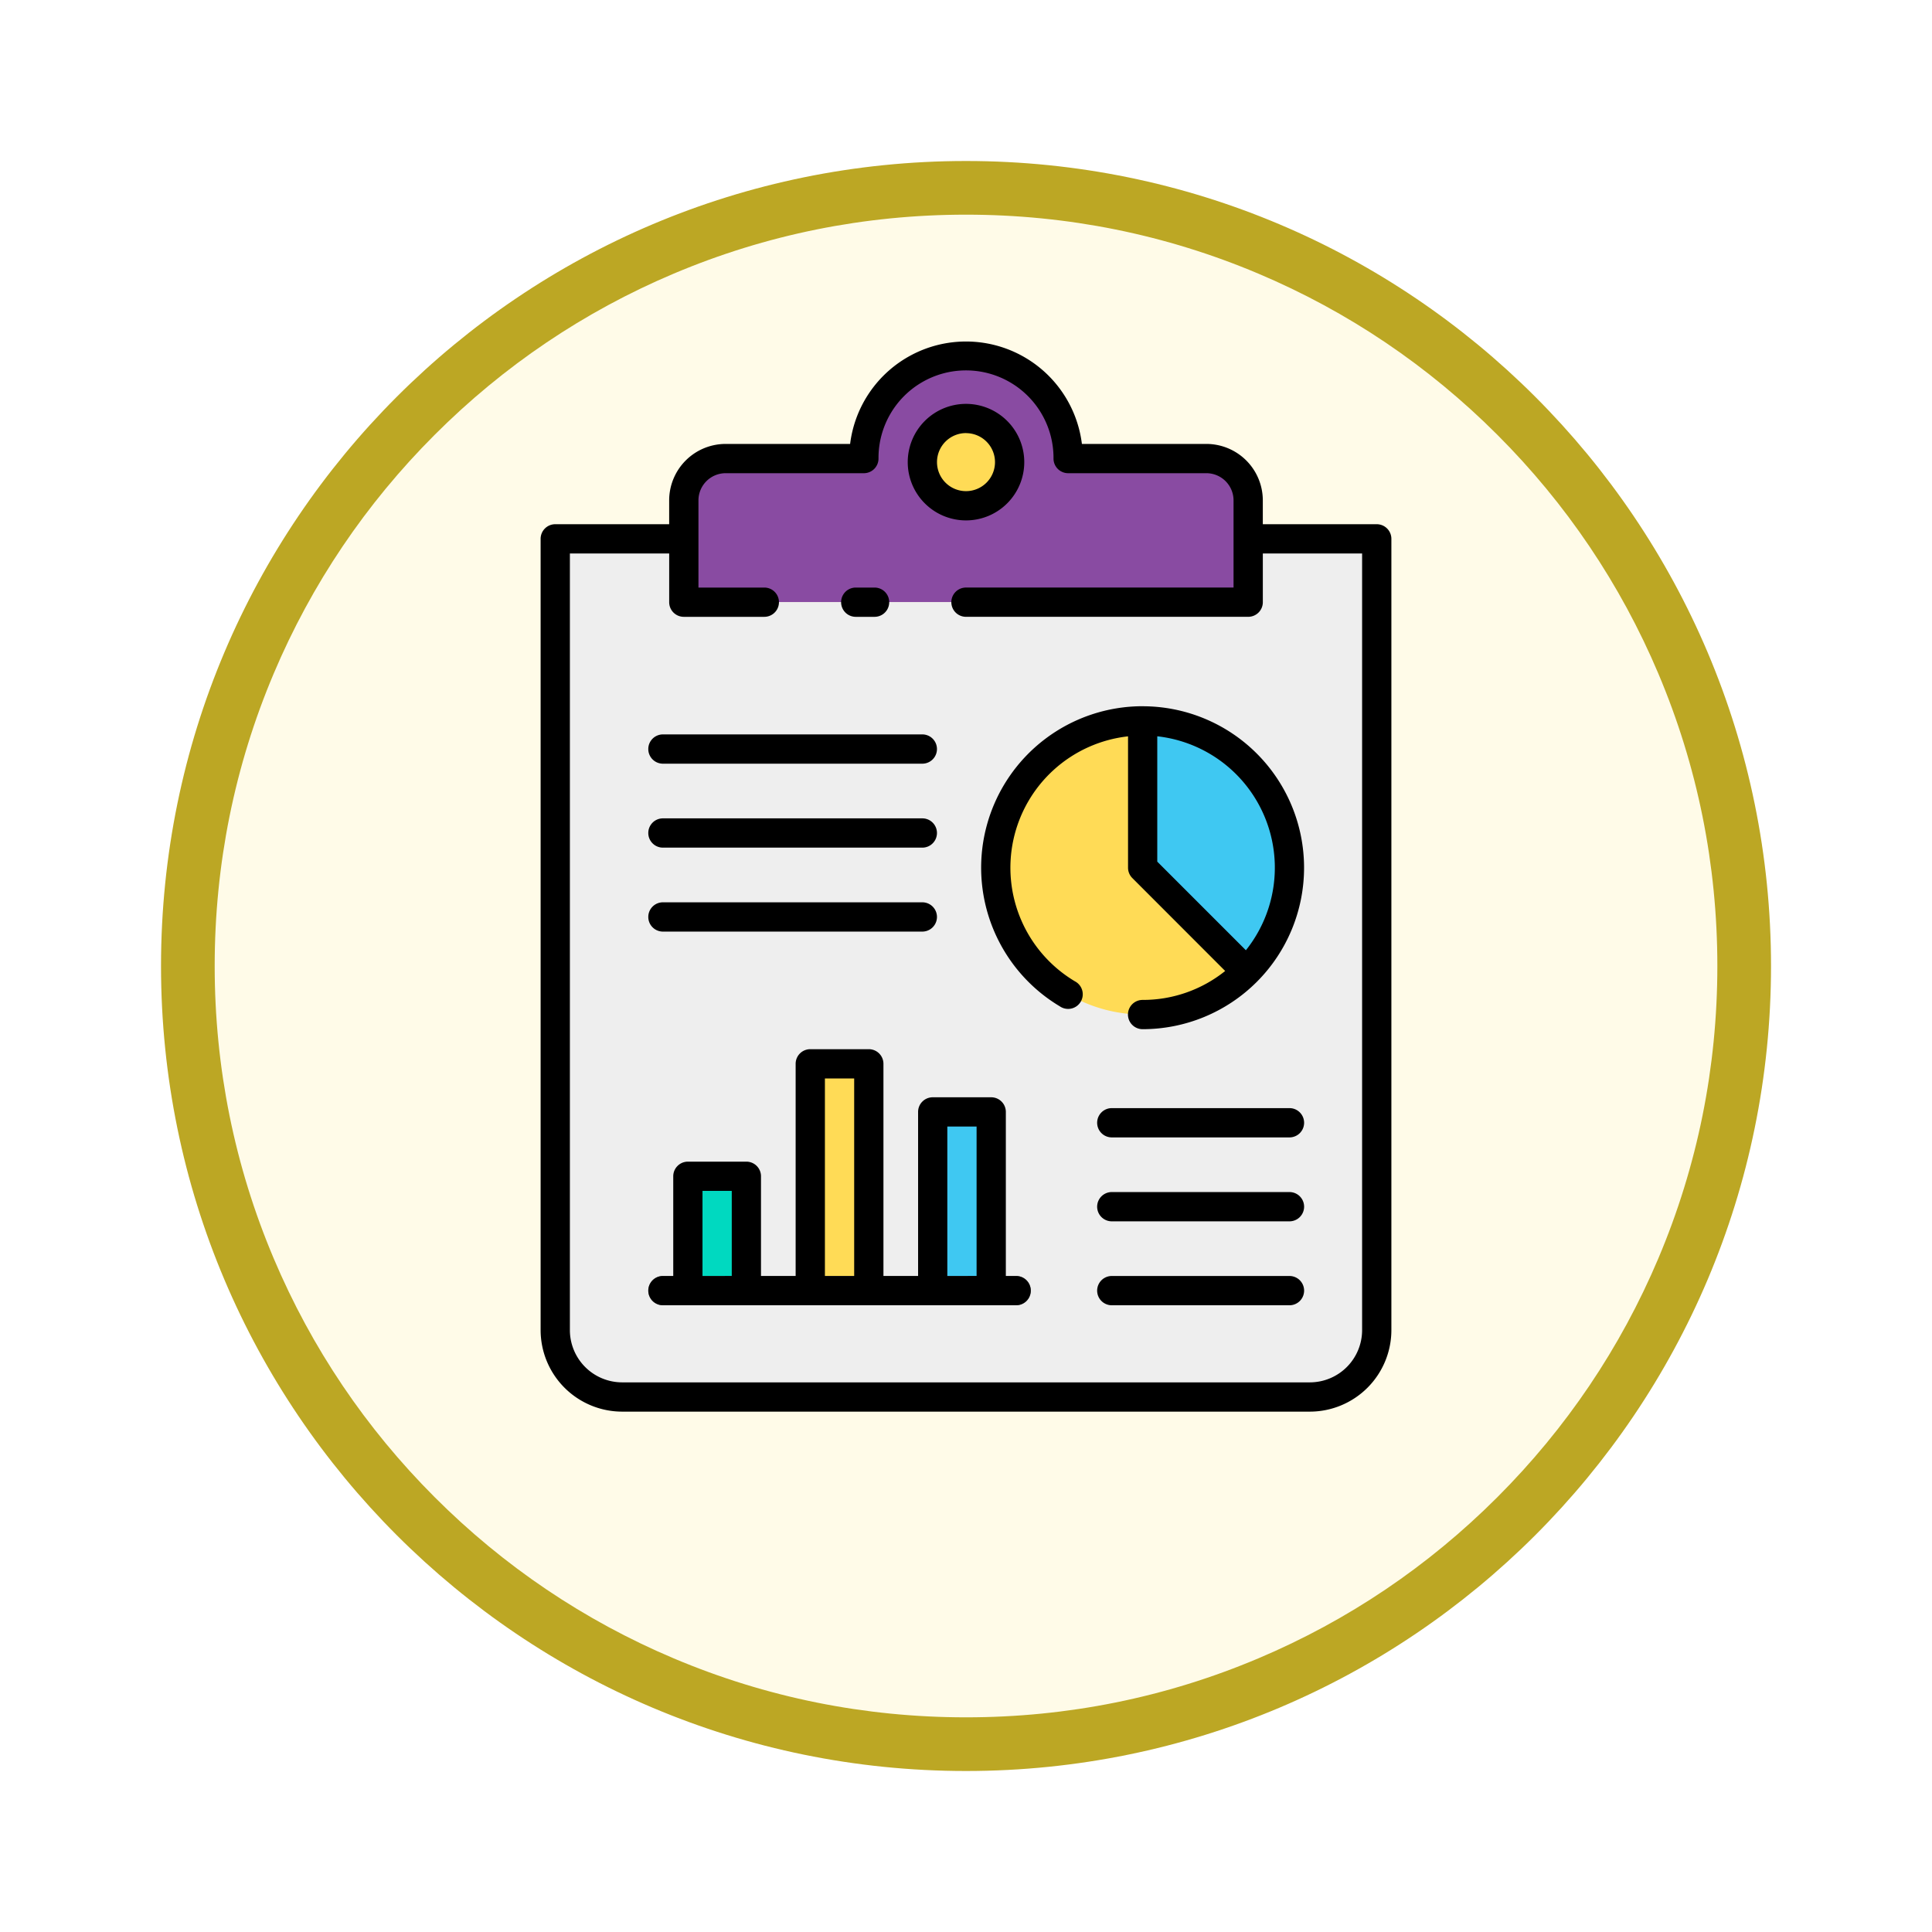 <svg xmlns="http://www.w3.org/2000/svg" xmlns:xlink="http://www.w3.org/1999/xlink" width="108" height="108" viewBox="0 0 108 108">
  <defs>
    <filter id="Fondo" x="0" y="0" width="108" height="108" filterUnits="userSpaceOnUse">
      <feOffset dy="3" input="SourceAlpha"/>
      <feGaussianBlur stdDeviation="3" result="blur"/>
      <feFlood flood-opacity="0.161"/>
      <feComposite operator="in" in2="blur"/>
      <feComposite in="SourceGraphic"/>
    </filter>
  </defs>
  <g id="Group_1144633" data-name="Group 1144633" transform="translate(-4246.499 -5053)">
    <g id="Group_1144569" data-name="Group 1144569">
      <g transform="matrix(1, 0, 0, 1, 4246.5, 5053)" filter="url(#Fondo)">
        <g id="Fondo-2" data-name="Fondo" transform="translate(9 6)" fill="#fffbe8">
          <path d="M 45 88.5 C 39.127 88.5 33.43 87.35 28.068 85.082 C 22.889 82.891 18.236 79.755 14.241 75.759 C 10.245 71.764 7.109 67.111 4.918 61.932 C 2.65 56.57 1.5 50.873 1.5 45 C 1.5 39.127 2.65 33.43 4.918 28.068 C 7.109 22.889 10.245 18.236 14.241 14.241 C 18.236 10.245 22.889 7.109 28.068 4.918 C 33.43 2.65 39.127 1.5 45 1.5 C 50.873 1.5 56.57 2.65 61.932 4.918 C 67.111 7.109 71.764 10.245 75.759 14.241 C 79.755 18.236 82.891 22.889 85.082 28.068 C 87.35 33.43 88.5 39.127 88.5 45 C 88.5 50.873 87.35 56.57 85.082 61.932 C 82.891 67.111 79.755 71.764 75.759 75.759 C 71.764 79.755 67.111 82.891 61.932 85.082 C 56.57 87.35 50.873 88.5 45 88.5 Z" stroke="none"/>
          <path d="M 45 3 C 39.329 3 33.829 4.11 28.653 6.299 C 23.652 8.415 19.16 11.443 15.302 15.302 C 11.443 19.16 8.415 23.652 6.299 28.653 C 4.11 33.829 3 39.329 3 45 C 3 50.671 4.11 56.171 6.299 61.347 C 8.415 66.348 11.443 70.84 15.302 74.698 C 19.16 78.557 23.652 81.585 28.653 83.701 C 33.829 85.89 39.329 87 45 87 C 50.671 87 56.171 85.89 61.347 83.701 C 66.348 81.585 70.84 78.557 74.698 74.698 C 78.557 70.84 81.585 66.348 83.701 61.347 C 85.89 56.171 87 50.671 87 45 C 87 39.329 85.89 33.829 83.701 28.653 C 81.585 23.652 78.557 19.16 74.698 15.302 C 70.84 11.443 66.348 8.415 61.347 6.299 C 56.171 4.11 50.671 3 45 3 M 45 0 C 69.853 0 90 20.147 90 45 C 90 69.853 69.853 90 45 90 C 20.147 90 0 69.853 0 45 C 0 20.147 20.147 0 45 0 Z" stroke="none" fill="#bca724"/>
        </g>
      </g>
      <g id="Group_1144568" data-name="Group 1144568" transform="translate(4263.598 5072.088)">
        <g id="Group_1144566" data-name="Group 1144566" transform="translate(13.94 0.818)">
          <path id="Path_979798" data-name="Path 979798" d="M59.46,7.479h-7.73V7.459a5.709,5.709,0,0,0-11.419,0v.019H32.584a2.337,2.337,0,0,0-2.337,2.337v5.692H61.8V9.815A2.337,2.337,0,0,0,59.46,7.479Z" transform="translate(-23.061 -1.75)" fill="#894ba2"/>
          <path id="Path_979799" data-name="Path 979799" d="M53.608,23.61v3.541H22.058V23.61H14.872V67.842a3.739,3.739,0,0,0,3.739,3.739H57.055a3.739,3.739,0,0,0,3.739-3.739V23.61Z" transform="translate(-14.872 -13.393)" fill="#eee"/>
          <path id="Path_979800" data-name="Path 979800" d="M58.781,11.656A2.439,2.439,0,1,1,61.22,14.1,2.439,2.439,0,0,1,58.781,11.656Z" transform="translate(-38.259 -5.727)" fill="#ffdb56"/>
          <path id="Path_979801" data-name="Path 979801" d="M30.734,99.853h3.272v6.391H30.734Z" transform="translate(-23.321 -54.003)" fill="#00d9c0"/>
          <path id="Path_979802" data-name="Path 979802" d="M45.375,86.4h3.272V99.079H45.375Z" transform="translate(-31.119 -46.837)" fill="#ffdb56"/>
          <path id="Path_979803" data-name="Path 979803" d="M60.016,92.153h3.272v9.99H60.016Z" transform="translate(-38.917 -49.901)" fill="#3fc8f2"/>
          <path id="Path_979804" data-name="Path 979804" d="M75.77,45.378a8.208,8.208,0,1,0,5.8,14.012l-5.8-5.8Z" transform="translate(-42.935 -24.988)" fill="#ffdb56"/>
          <path id="Path_979805" data-name="Path 979805" d="M93.335,53.586a8.208,8.208,0,0,0-8.208-8.208v8.208l5.8,5.8a8.183,8.183,0,0,0,2.4-5.8Z" transform="translate(-52.292 -24.988)" fill="#3fc8f2"/>
          <g id="Group_1144565" data-name="Group 1144565" transform="translate(5.201 21.149)">
            <path id="Path_979806" data-name="Path 979806" d="M41.321,48.636h-14.5a.818.818,0,0,1,0-1.636h14.5a.818.818,0,0,1,0,1.636Z" transform="translate(-26 -47)" fill="#e0e0e0"/>
            <path id="Path_979807" data-name="Path 979807" d="M41.321,58.679h-14.5a.818.818,0,1,1,0-1.636h14.5a.818.818,0,1,1,0,1.636Z" transform="translate(-26 -52.349)" fill="#e0e0e0"/>
            <path id="Path_979808" data-name="Path 979808" d="M41.321,68.72h-14.5a.818.818,0,1,1,0-1.636h14.5a.818.818,0,0,1,0,1.636Z" transform="translate(-26 -57.697)" fill="#e0e0e0"/>
            <path id="Path_979809" data-name="Path 979809" d="M90.438,93.336H80.506a.818.818,0,0,1,0-1.636h9.932a.818.818,0,0,1,0,1.636Z" transform="translate(-54.596 -70.809)" fill="#e0e0e0"/>
            <path id="Path_979810" data-name="Path 979810" d="M90.438,103.374H80.506a.818.818,0,0,1,0-1.636h9.932a.818.818,0,0,1,0,1.636Z" transform="translate(-54.596 -76.155)" fill="#e0e0e0"/>
            <path id="Path_979811" data-name="Path 979811" d="M90.438,113.414H80.506a.818.818,0,0,1,0-1.636h9.932a.818.818,0,0,1,0,1.636Z" transform="translate(-54.596 -81.503)" fill="#e0e0e0"/>
          </g>
          <path id="Path_979812" data-name="Path 979812" d="M46.564,113.414H26.818a.818.818,0,1,1,0-1.636H46.564a.818.818,0,0,1,0,1.636Z" transform="translate(-20.799 -60.354)" fill="gray"/>
        </g>
        <g id="Group_1144567" data-name="Group 1144567" transform="translate(13.122 -0.001)">
          <path id="Path_979813" data-name="Path 979813" d="M49.881,31.072h1.052a.818.818,0,1,0,0-1.636H49.881a.818.818,0,0,0,0,1.636Z" transform="translate(-32.265 -15.678)"/>
          <path id="Path_979814" data-name="Path 979814" d="M59.862,10.216H53.493V8.883a3.158,3.158,0,0,0-3.155-3.155H43.38a6.528,6.528,0,0,0-12.957,0h-6.96a3.158,3.158,0,0,0-3.155,3.155v1.333H13.94a.818.818,0,0,0-.818.818V55.266a4.562,4.562,0,0,0,4.557,4.557H56.123a4.562,4.562,0,0,0,4.557-4.557V11.034a.818.818,0,0,0-.818-.818Zm-.818,45.05a2.924,2.924,0,0,1-2.921,2.921H17.679a2.924,2.924,0,0,1-2.921-2.921V11.852h5.551v2.723a.817.817,0,0,0,.818.818h4.5a.818.818,0,1,0,0-1.636H21.945V8.883a1.521,1.521,0,0,1,1.519-1.519h7.728a.818.818,0,0,0,.818-.818V6.509a4.891,4.891,0,1,1,9.783,0v.037a.818.818,0,0,0,.818.818h7.728a1.521,1.521,0,0,1,1.518,1.518v4.874H36.9a.818.818,0,0,0,0,1.636H52.676a.817.817,0,0,0,.818-.818V11.852h5.55Z" transform="translate(-13.122 0.001)"/>
          <path id="Path_979815" data-name="Path 979815" d="M60.288,13.981a3.257,3.257,0,1,0-3.257-3.257,3.257,3.257,0,0,0,3.257,3.257Zm0-4.878a1.621,1.621,0,1,1-1.621,1.621A1.621,1.621,0,0,1,60.288,9.1Z" transform="translate(-36.509 -3.977)"/>
          <path id="Path_979816" data-name="Path 979816" d="M46.564,97.329h-.577V88.157a.818.818,0,0,0-.818-.818H41.9a.817.817,0,0,0-.818.818v9.172H39.145V85.468a.818.818,0,0,0-.818-.818H35.055a.818.818,0,0,0-.818.818V97.329H32.3V91.755a.817.817,0,0,0-.818-.818H28.213a.818.818,0,0,0-.818.818v5.573h-.577a.818.818,0,0,0,0,1.636H46.564a.818.818,0,1,0,0-1.636Zm-17.534,0V92.572h1.636v4.755Zm6.843,0V86.286h1.636V97.329Zm6.843,0V88.973h1.636v8.354Z" transform="translate(-19.981 -45.087)"/>
          <path id="Path_979817" data-name="Path 979817" d="M74.837,43.628A9.027,9.027,0,0,0,70.21,60.406a.818.818,0,1,0,.841-1.4,7.391,7.391,0,0,1,2.97-13.694v7.343a.817.817,0,0,0,.24.579l5.19,5.194a7.334,7.334,0,0,1-4.616,1.618.818.818,0,0,0,0,1.636,9.026,9.026,0,1,0,0-18.052ZM80.609,57.27l-4.954-4.954V45.309A7.391,7.391,0,0,1,80.609,57.27Z" transform="translate(-41.184 -23.237)"/>
          <path id="Path_979818" data-name="Path 979818" d="M26.818,48.636h14.5a.818.818,0,0,0,0-1.636h-14.5a.818.818,0,0,0,0,1.636Z" transform="translate(-19.981 -25.033)"/>
          <path id="Path_979819" data-name="Path 979819" d="M26.818,58.679h14.5a.818.818,0,1,0,0-1.636h-14.5a.818.818,0,1,0,0,1.636Z" transform="translate(-19.981 -30.383)"/>
          <path id="Path_979820" data-name="Path 979820" d="M26.818,68.72h14.5a.818.818,0,1,0,0-1.636h-14.5a.818.818,0,0,0,0,1.636Z" transform="translate(-19.981 -35.731)"/>
          <path id="Path_979821" data-name="Path 979821" d="M90.438,91.7H80.506a.818.818,0,0,0,0,1.636h9.932a.818.818,0,0,0,0-1.636Z" transform="translate(-48.577 -48.842)"/>
          <path id="Path_979822" data-name="Path 979822" d="M90.438,101.738H80.506a.818.818,0,0,0,0,1.636h9.932a.818.818,0,0,0,0-1.636Z" transform="translate(-48.577 -54.188)"/>
          <path id="Path_979823" data-name="Path 979823" d="M90.438,111.778H80.506a.818.818,0,0,0,0,1.636h9.932a.818.818,0,0,0,0-1.636Z" transform="translate(-48.577 -59.536)"/>
        </g>
      </g>
    </g>
  </g>
</svg>
